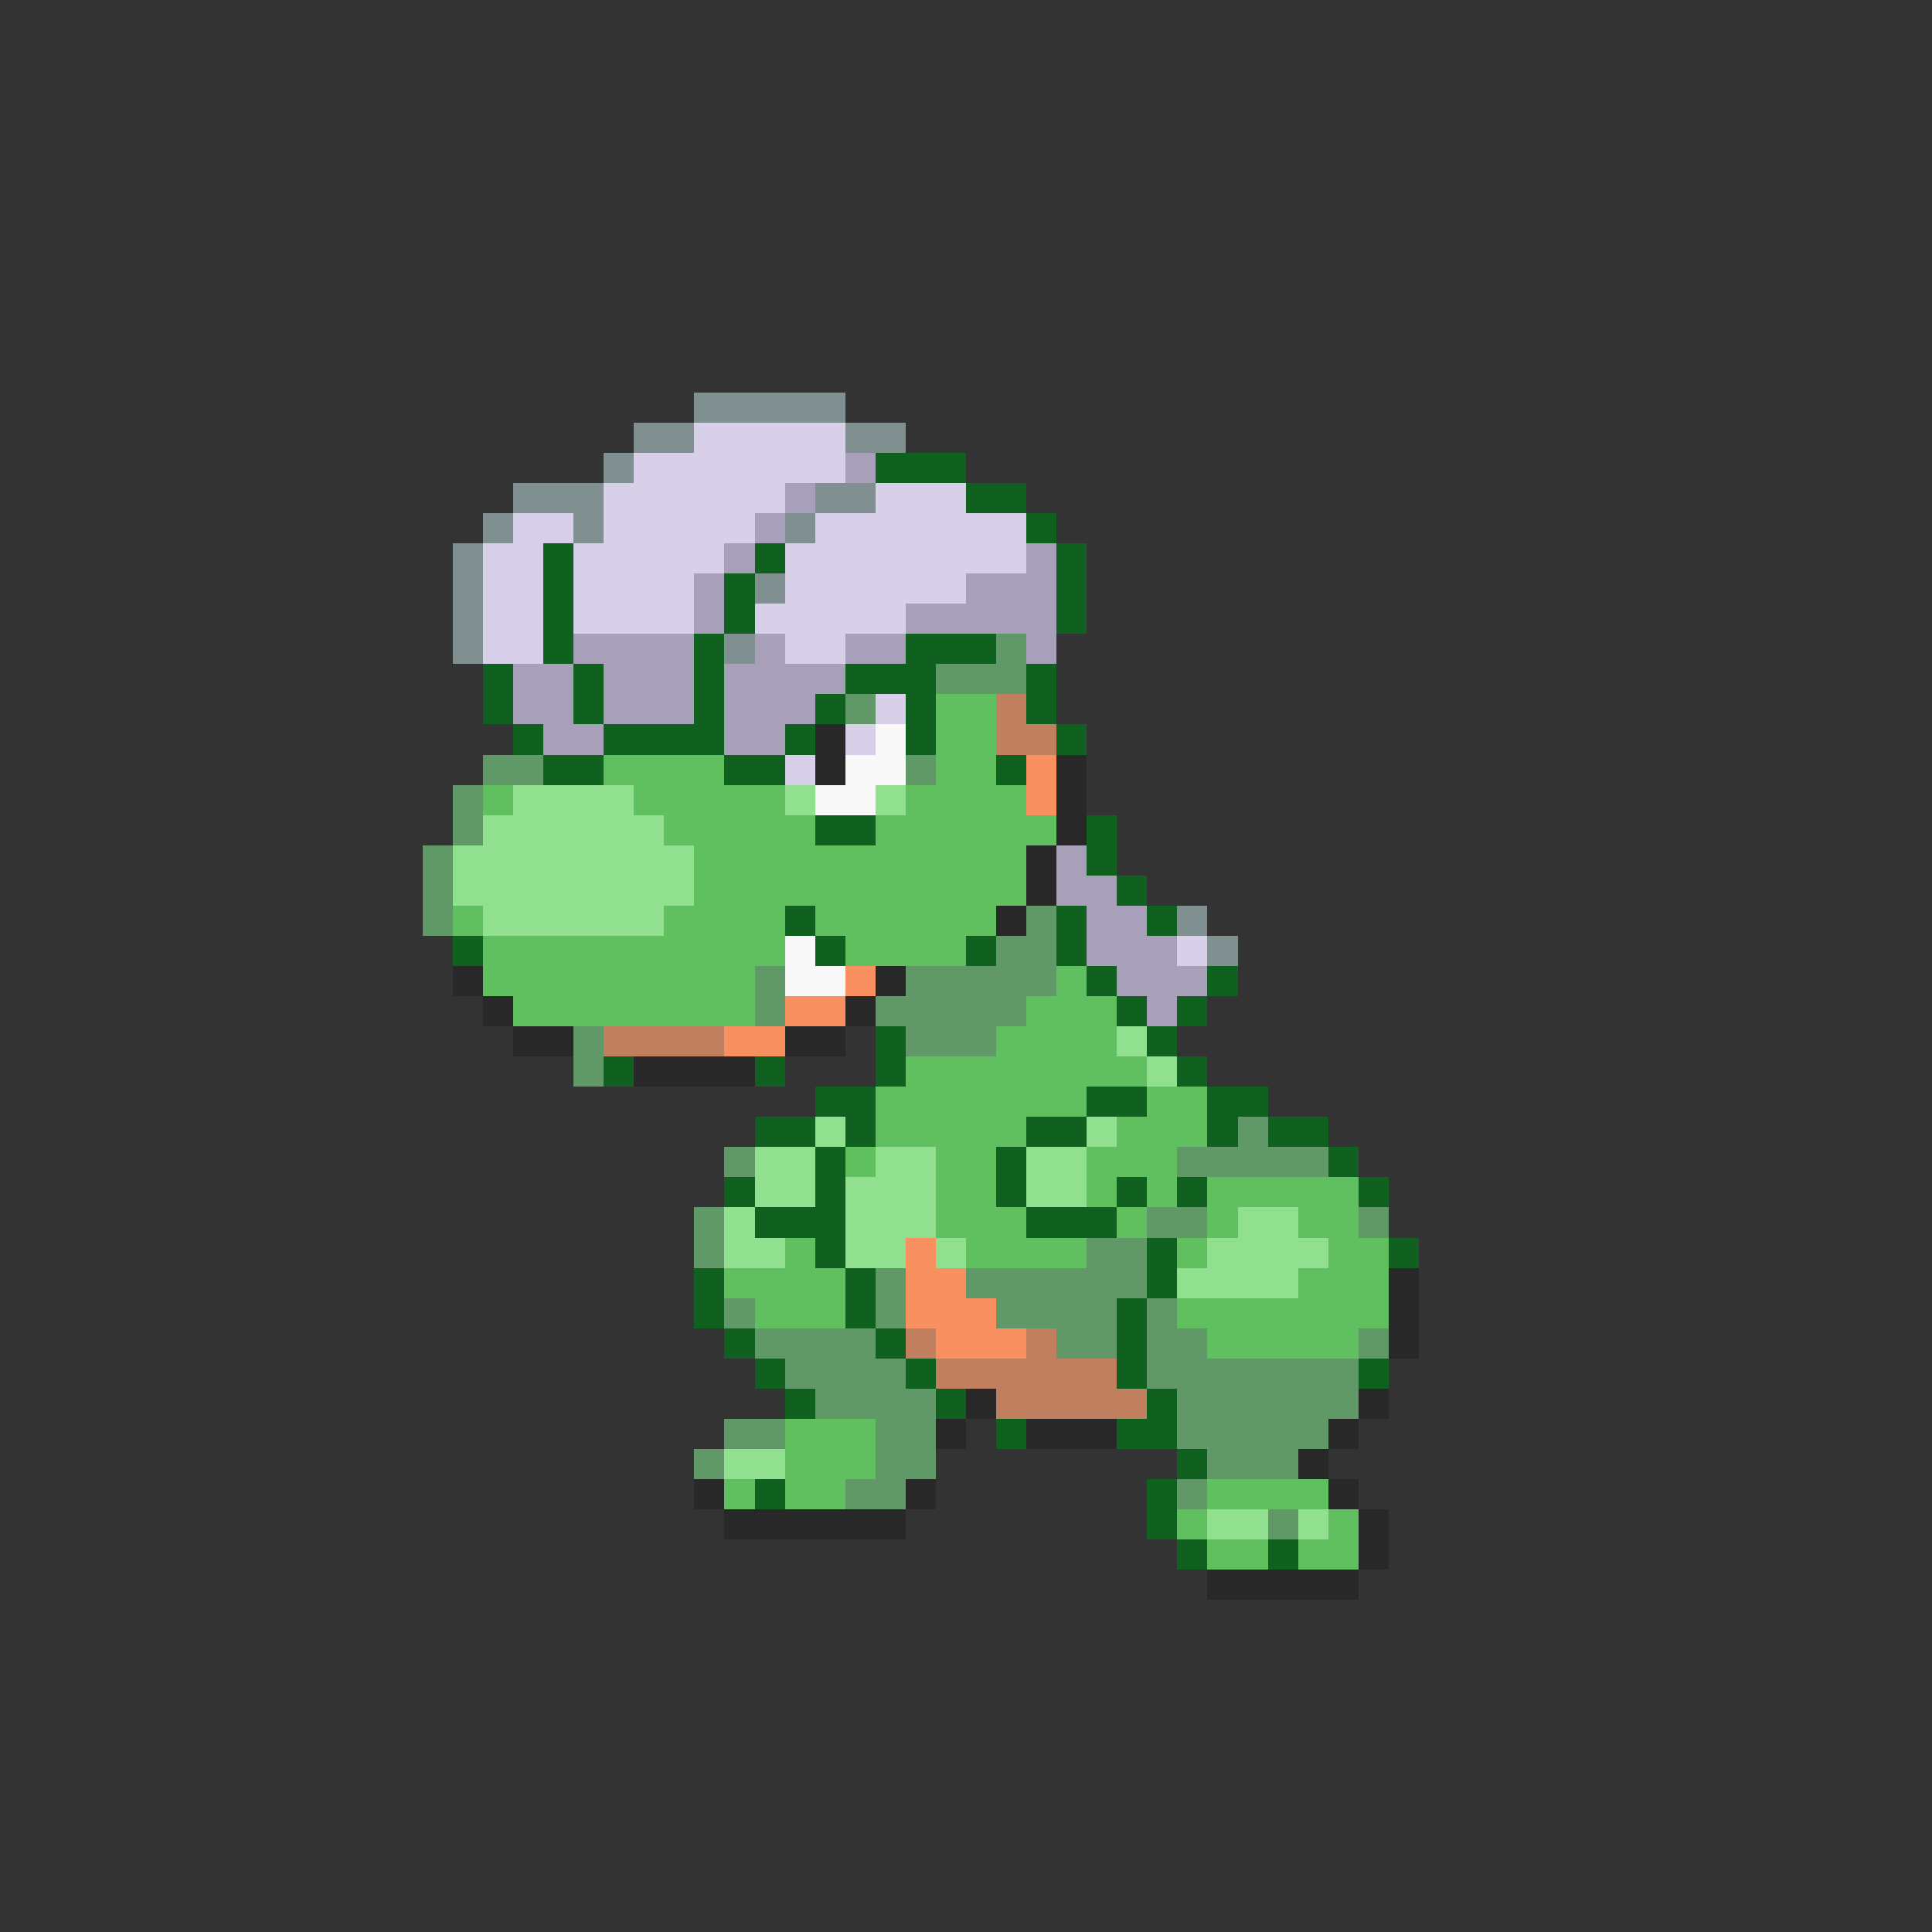<svg xmlns="http://www.w3.org/2000/svg" viewBox="0 -0.5 64 64" shape-rendering="crispEdges">
<rect x="0" y="-0.5" width="64" height="64" fill="#333333" stroke="none"/>
<path stroke="#809090" d="M23 13h5M21 14h2M28 14h2M20 15h1M17 16h3M27 16h2M16 17h1M19 17h1M26 17h1M15 18h1M15 19h1M25 19h1M15 20h1M15 21h1M24 21h1M39 30h1M40 31h1" />
<path stroke="#d8d0e8" d="M23 14h5M21 15h7M20 16h6M29 16h3M17 17h2M20 17h5M27 17h7M16 18h2M19 18h5M26 18h8M16 19h2M19 19h4M26 19h6M16 20h2M19 20h4M25 20h5M16 21h2M26 21h2M29 23h1M28 24h1M26 25h1M39 31h1" />
<path stroke="#a8a0b8" d="M28 15h1M26 16h1M25 17h1M24 18h1M34 18h1M23 19h1M32 19h3M23 20h1M30 20h5M19 21h4M25 21h1M28 21h2M34 21h1M17 22h2M20 22h3M24 22h4M17 23h2M20 23h3M24 23h3M18 24h2M24 24h2M35 28h1M35 29h2M36 30h2M36 31h3M37 32h3M38 33h1" />
<path stroke="#106020" d="M29 15h3M32 16h2M34 17h1M18 18h1M25 18h1M35 18h1M18 19h1M24 19h1M35 19h1M18 20h1M24 20h1M35 20h1M18 21h1M23 21h1M30 21h3M16 22h1M19 22h1M23 22h1M28 22h3M34 22h1M16 23h1M19 23h1M23 23h1M27 23h1M30 23h1M34 23h1M17 24h1M20 24h4M26 24h1M30 24h1M35 24h1M18 25h2M24 25h2M33 25h1M27 27h2M36 27h1M36 28h1M37 29h1M26 30h1M35 30h1M38 30h1M15 31h1M27 31h1M32 31h1M35 31h1M36 32h1M40 32h1M37 33h1M39 33h1M29 34h1M38 34h1M20 35h1M25 35h1M29 35h1M39 35h1M27 36h2M36 36h2M40 36h2M25 37h2M28 37h1M34 37h2M40 37h1M42 37h2M27 38h1M33 38h1M44 38h1M24 39h1M27 39h1M33 39h1M37 39h1M39 39h1M45 39h1M25 40h3M34 40h3M27 41h1M38 41h1M46 41h1M23 42h1M28 42h1M38 42h1M23 43h1M28 43h1M37 43h1M24 44h1M29 44h1M37 44h1M25 45h1M30 45h1M37 45h1M45 45h1M26 46h1M31 46h1M38 46h1M33 47h1M37 47h2M39 48h1M25 49h1M38 49h1M38 50h1M39 51h1M42 51h1" />
<path stroke="#609868" d="M33 21h1M31 22h3M28 23h1M16 25h2M30 25h1M15 26h1M15 27h1M14 28h1M14 29h1M14 30h1M34 30h1M33 31h2M25 32h1M30 32h5M25 33h1M29 33h5M19 34h1M30 34h3M19 35h1M41 37h1M24 38h1M39 38h5M23 40h1M38 40h2M45 40h1M23 41h1M36 41h2M29 42h1M32 42h6M24 43h1M29 43h1M33 43h4M38 43h1M25 44h4M35 44h2M38 44h2M45 44h1M26 45h4M38 45h7M27 46h4M39 46h6M24 47h2M29 47h2M39 47h5M23 48h1M29 48h2M40 48h3M28 49h2M39 49h1M42 50h1" />
<path stroke="#60c060" d="M31 23h2M31 24h2M20 25h4M31 25h2M16 26h1M21 26h5M30 26h4M22 27h5M29 27h6M23 28h11M23 29h11M15 30h1M22 30h4M27 30h6M16 31h10M28 31h4M16 32h9M35 32h1M17 33h8M34 33h3M33 34h4M30 35h8M29 36h7M38 36h2M29 37h5M37 37h3M28 38h1M31 38h2M36 38h3M31 39h2M36 39h1M38 39h1M40 39h5M31 40h3M37 40h1M40 40h1M43 40h2M26 41h1M32 41h4M39 41h1M44 41h2M24 42h4M43 42h3M25 43h3M39 43h7M40 44h5M26 47h3M26 48h3M24 49h1M26 49h2M40 49h4M39 50h1M44 50h1M40 51h2M43 51h2" />
<path stroke="#c08060" d="M33 23h1M33 24h2M20 34h4M30 44h1M34 44h1M31 45h6M33 46h5" />
<path stroke="#282828" d="M27 24h1M27 25h1M35 25h1M35 26h1M35 27h1M34 28h1M34 29h1M33 30h1M15 32h1M29 32h1M16 33h1M28 33h1M17 34h2M26 34h2M21 35h4M46 42h1M46 43h1M46 44h1M32 46h1M45 46h1M31 47h1M34 47h3M44 47h1M43 48h1M23 49h1M30 49h1M44 49h1M24 50h6M45 50h1M45 51h1M40 52h5" />
<path stroke="#f8f8f8" d="M29 24h1M28 25h2M27 26h2M26 31h1M26 32h2" />
<path stroke="#f89060" d="M34 25h1M34 26h1M28 32h1M26 33h2M24 34h2M30 41h1M30 42h2M30 43h3M31 44h3" />
<path stroke="#90e090" d="M17 26h4M26 26h1M29 26h1M16 27h6M15 28h8M15 29h8M16 30h6M37 34h1M38 35h1M27 37h1M36 37h1M25 38h2M29 38h2M34 38h2M25 39h2M28 39h3M34 39h2M24 40h1M28 40h3M41 40h2M24 41h2M28 41h2M31 41h1M40 41h4M39 42h4M24 48h2M40 50h2M43 50h1" />
</svg>